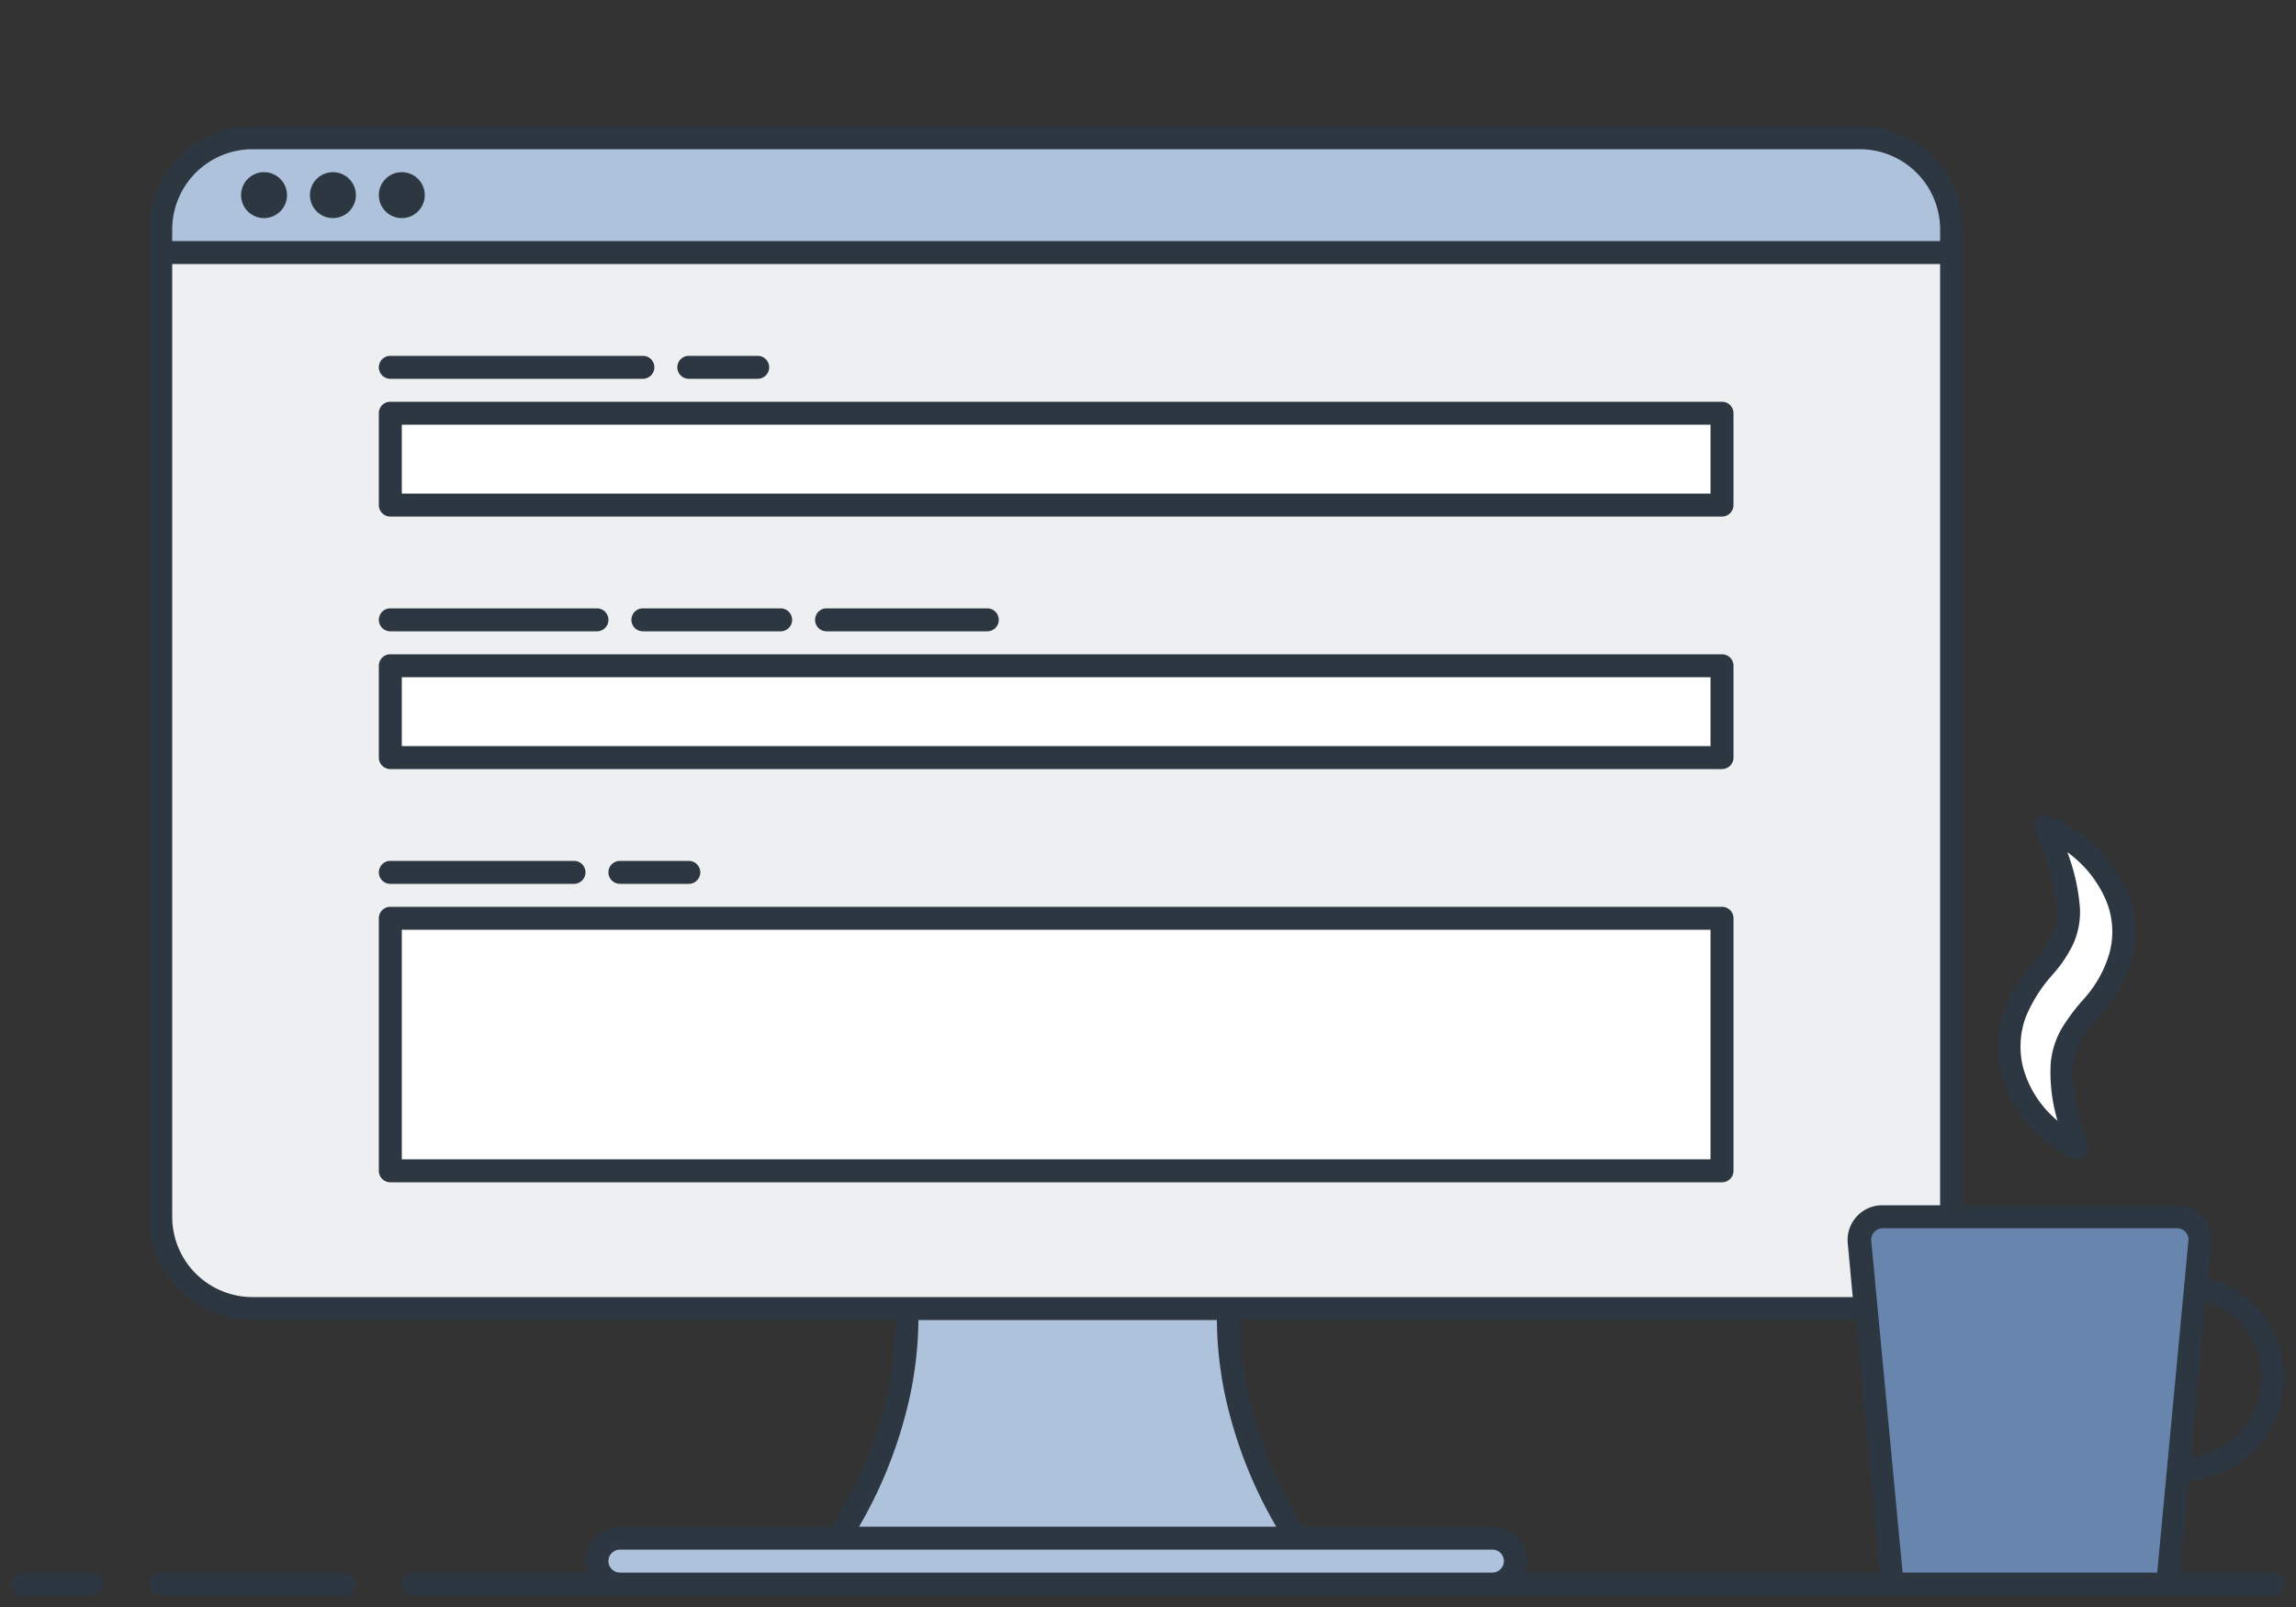 <svg xmlns="http://www.w3.org/2000/svg" viewBox="0 0 200 140">
  <rect x="0" y="0" width="200" height="140" fill="#333333" stroke="none"/>
  <path fill="#2d3741" d="M198,137h-8.09l.76-8a9,9,0,0,0,1.66-17.65l.29-3.06a3,3,0,0,0-3-3.26H171V20a9,9,0,0,0-9-9H22a9,9,0,0,0-9,9v86a9,9,0,0,0,9,9H78a30.49,30.49,0,0,1-1,7.69A36,36,0,0,1,72.46,133H54a3,3,0,0,0-2.82,4H36a1,1,0,0,0,0,2H198a1,1,0,0,0,0-2Zm-68-4H113.54a36,36,0,0,1-4.5-10.31,30.49,30.49,0,0,1-1-7.69h53.64l2.07,22h-30.9a3,3,0,0,0-2.82-4Zm67-13a7,7,0,0,1-6.14,6.94l1.28-13.6A7,7,0,0,1,197,120Z" />
  <path fill="#2d3741" d="M8,137H2a1,1,0,0,0,0,2H8a1,1,0,0,0,0-2Z" />
  <path fill="#2d3741" d="M30,137H14a1,1,0,0,0,0,2H30a1,1,0,0,0,0-2Z" />
  <path fill="#2d3741" d="M180.44,100.88a1,1,0,0,0,1.42-1.17c-.69-2.29-1.47-4.88-1.27-6.82a5.43,5.43,0,0,1,.68-2.28A15.9,15.9,0,0,1,183,88.34l.17-.2a12,12,0,0,0,2.54-4.62,9.14,9.14,0,0,0-.33-5.65,12.59,12.59,0,0,0-6.74-6.78,1,1,0,0,0-1.09.17,1,1,0,0,0-.27,1.08l.26.7a22.13,22.13,0,0,1,1.65,6.13,4.93,4.93,0,0,1-.41,2.27,10.26,10.26,0,0,1-1.58,2.27l-.09.11a14.34,14.34,0,0,0-2.52,4.11,9.41,9.41,0,0,0-.29,5.58A11.76,11.76,0,0,0,180.44,100.88Z" />
  <path fill="#afc2db" d="M54,135a1,1,0,0,0,0,2h76a1,1,0,0,0,0-2Z" />
  <path fill="#afc2db" d="M74.83,133h36.34a38.93,38.93,0,0,1-4.06-9.79h0A32.81,32.81,0,0,1,106,115H80a32.81,32.81,0,0,1-1.12,8.21A38.93,38.93,0,0,1,74.83,133Z" />
  <path fill="#eeeff0" d="M161.72,106a3,3,0,0,1,2.21-1H169V23H15v83a7,7,0,0,0,7,7H161.39l-.44-4.73A3,3,0,0,1,161.72,106ZM60,31h6a1,1,0,0,1,0,2H60a1,1,0,0,1,0-2ZM34,31H56a1,1,0,0,1,0,2H34a1,1,0,0,1,0-2Zm117,71a1,1,0,0,1-1,1H34a1,1,0,0,1-1-1V80a1,1,0,0,1,1-1H150a1,1,0,0,1,1,1ZM33,76a1,1,0,0,1,1-1H50a1,1,0,0,1,0,2H34A1,1,0,0,1,33,76Zm20,0a1,1,0,0,1,1-1h6a1,1,0,0,1,0,2H54A1,1,0,0,1,53,76Zm98-10a1,1,0,0,1-1,1H34a1,1,0,0,1-1-1V58a1,1,0,0,1,1-1H150a1,1,0,0,1,1,1ZM33,54a1,1,0,0,1,1-1H52a1,1,0,0,1,0,2H34A1,1,0,0,1,33,54Zm22,0a1,1,0,0,1,1-1H68a1,1,0,0,1,0,2H56A1,1,0,0,1,55,54Zm16,0a1,1,0,0,1,1-1H86a1,1,0,0,1,0,2H72A1,1,0,0,1,71,54Zm80-10a1,1,0,0,1-1,1H34a1,1,0,0,1-1-1V36a1,1,0,0,1,1-1H150a1,1,0,0,1,1,1Z" />
  <path fill="#afc2db" d="M162,13H22a7,7,0,0,0-7,7v1H169V20A7,7,0,0,0,162,13ZM23,19a2,2,0,1,1,2-2A2,2,0,0,1,23,19Zm6,0a2,2,0,1,1,2-2A2,2,0,0,1,29,19Zm6,0a2,2,0,1,1,2-2A2,2,0,0,1,35,19Z" />
  <path fill="#fff" d="M180.08,74.24a17.41,17.41,0,0,1,1.1,4.88,6.85,6.85,0,0,1-.6,3.15,11.44,11.44,0,0,1-1.84,2.7l-.08.1a12.57,12.57,0,0,0-2.2,3.54,7.41,7.41,0,0,0-.23,4.39,9.13,9.13,0,0,0,3,4.64,14.66,14.66,0,0,1-.6-4.94,7.41,7.41,0,0,1,.94-3.07,17.33,17.33,0,0,1,1.93-2.58l.16-.18A10.21,10.21,0,0,0,183.76,83a7.13,7.13,0,0,0-.25-4.42A10,10,0,0,0,180.08,74.24Z" />
  <path fill="#6885ad" d="M165.73,137h22.18l2.72-28.92a1,1,0,0,0-1-1.08H164a1,1,0,0,0-.74.33,1,1,0,0,0-.26.76Z" />
  <rect fill="#fff" x="35" y="37" width="114" height="6" />
  <rect fill="#fff" x="35" y="59" width="114" height="6" />
  <rect fill="#fff" x="35" y="81" width="114" height="20" />
</svg>
